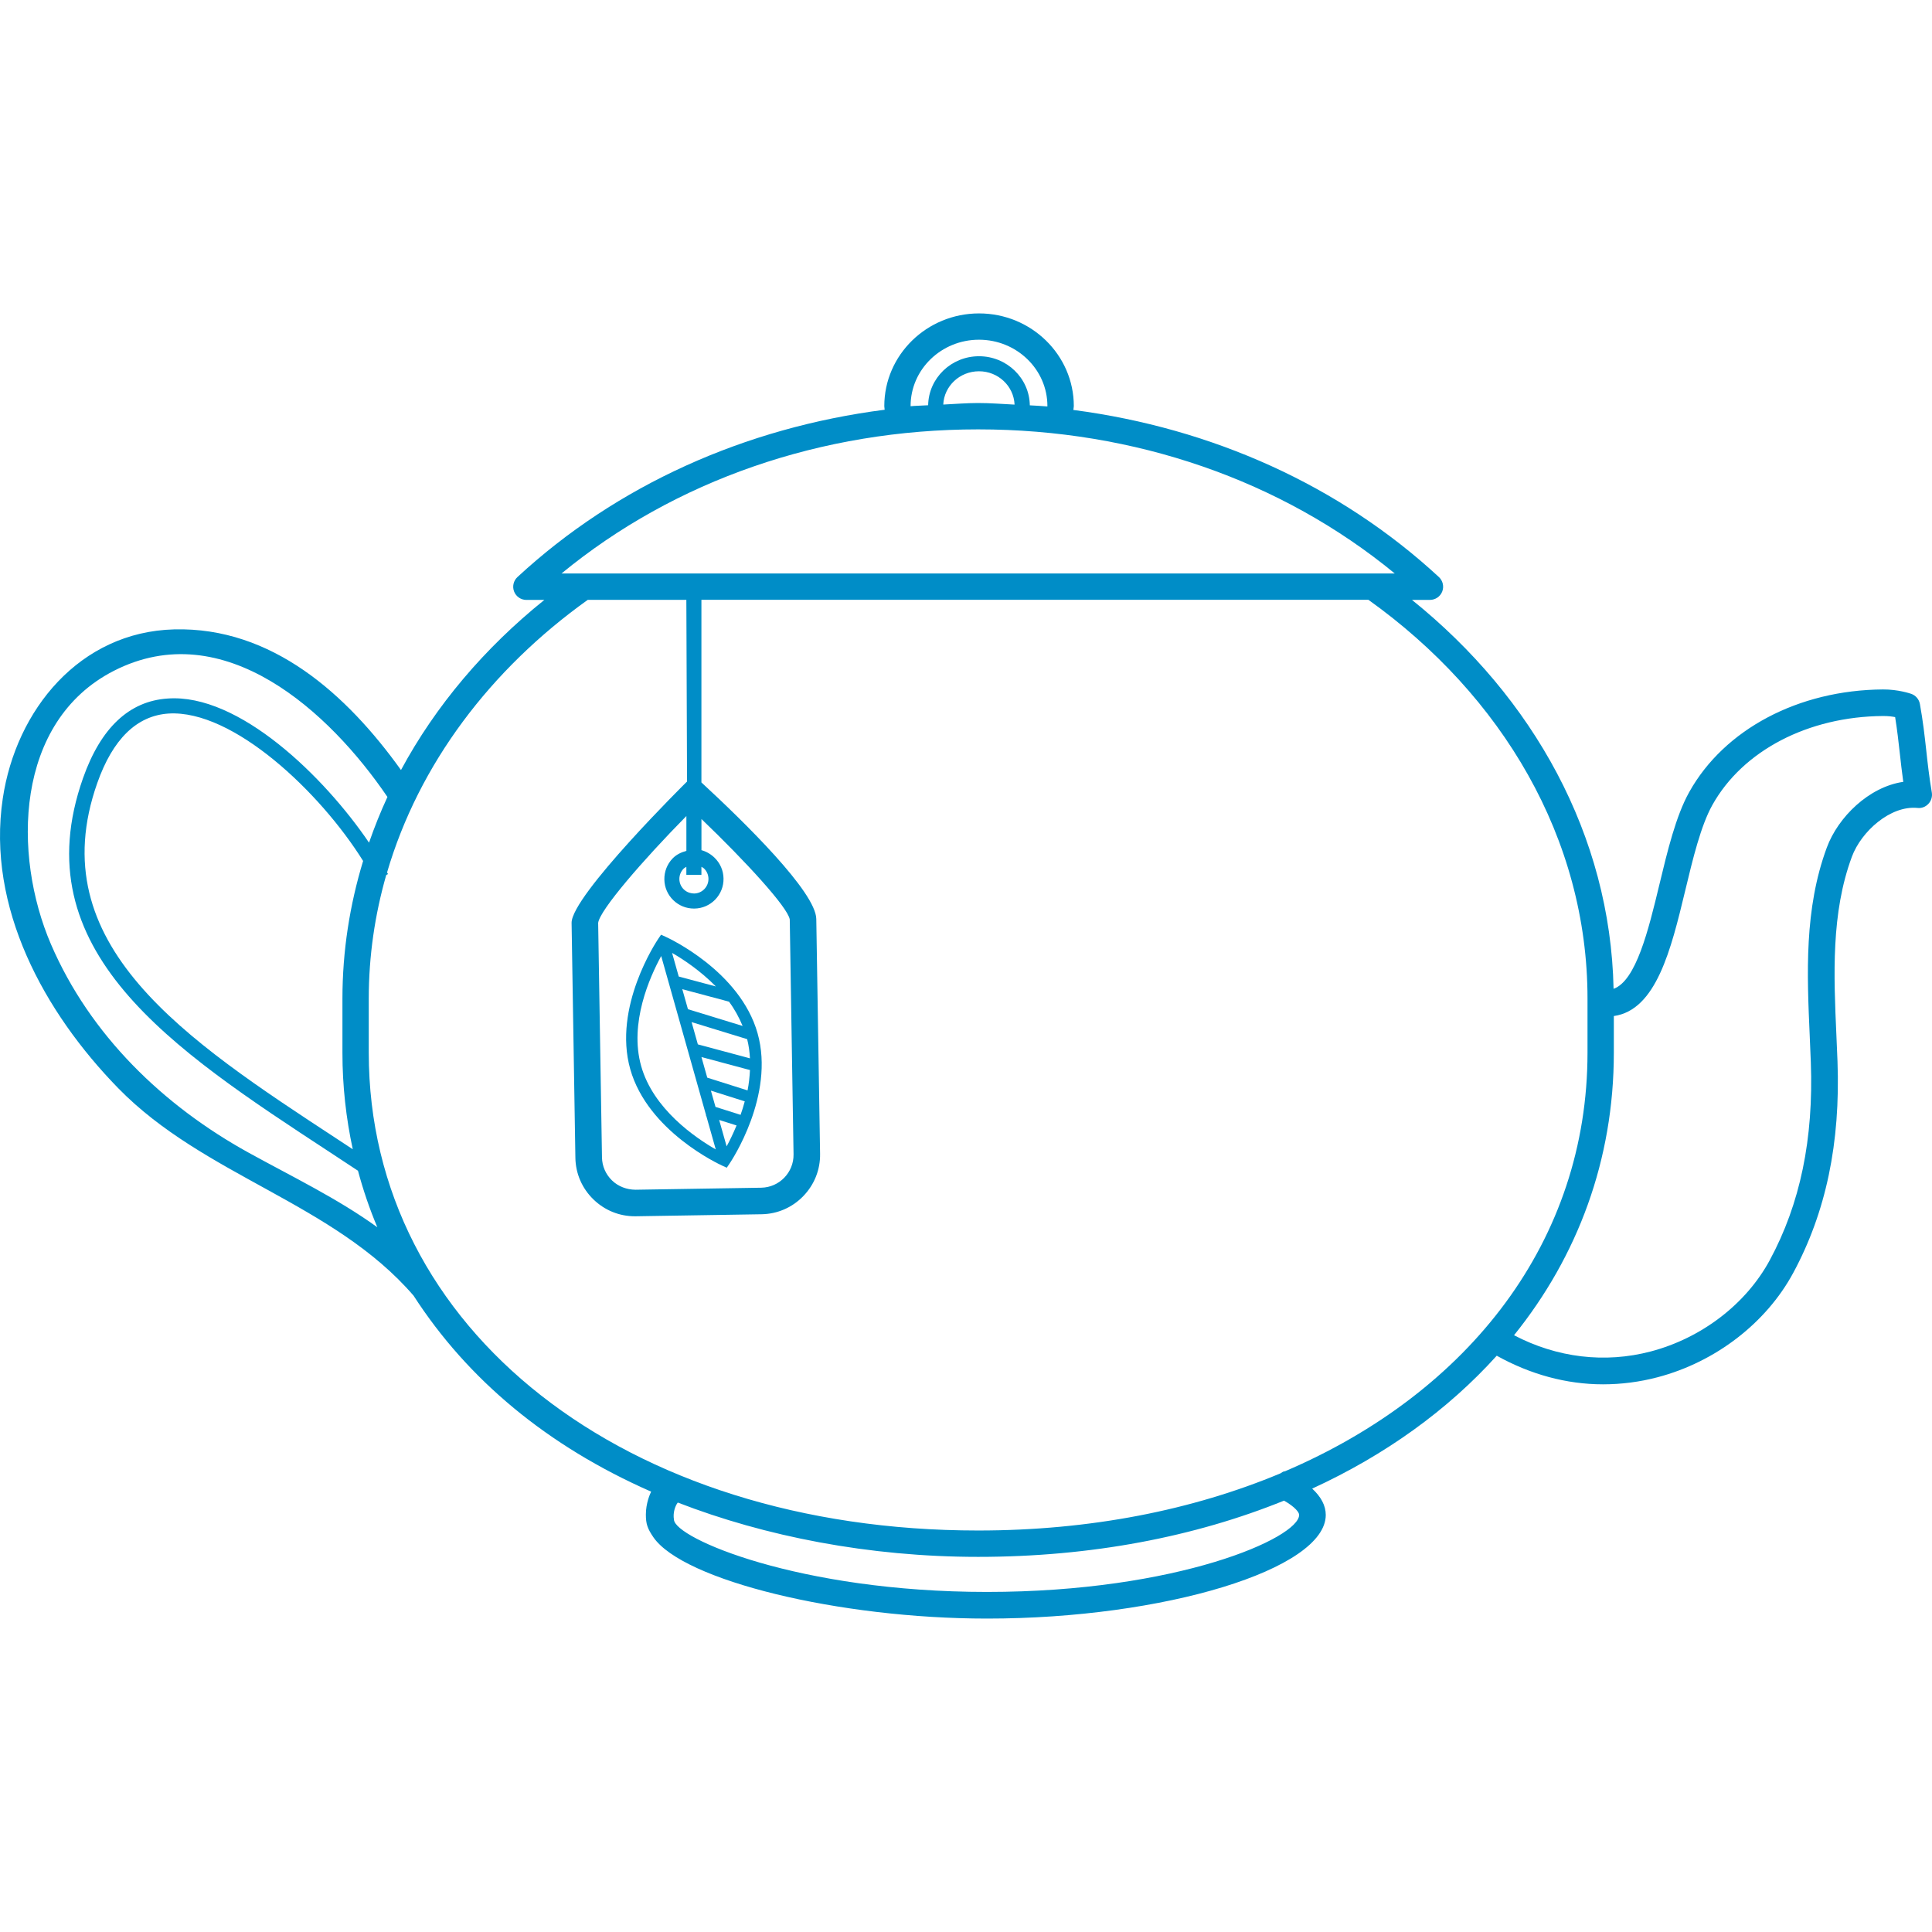 <?xml version="1.0" encoding="iso-8859-1"?>
<!-- Uploaded to: SVG Repo, www.svgrepo.com, Generator: SVG Repo Mixer Tools -->
<svg fill="#008dc7" height="800px" width="800px" version="1.1" id="Layer_1" xmlns="http://www.w3.org/2000/svg" xmlns:xlink="http://www.w3.org/1999/xlink" 
	 viewBox="0 0 290.903 290.903" xml:space="preserve">
<g>
	<g>
		<g>
			<path d="M290.877,119.339c-0.404-2.384-0.624-4.376-0.836-6.32c-0.248-2.244-0.492-4.424-0.96-7.016
				c-0.124-0.696-0.612-1.276-1.276-1.52c-0.192-0.068-2.024-0.688-4.288-0.672c-12.72,0.084-23.896,6.004-29.168,15.452
				c-2.016,3.608-3.276,8.868-4.5,13.952c-1.644,6.852-3.516,14.468-6.892,15.672c-0.48-23.084-12.068-43.848-30.356-58.56h2.708
				c0.816,0,1.552-0.5,1.848-1.26c0.296-0.76,0.096-1.624-0.5-2.18c-14.912-13.792-34.104-22.42-55.04-25.16
				c0.008-0.2,0.068-0.384,0.068-0.584c0-7.692-6.404-13.952-14.268-13.952s-14.268,6.256-14.268,13.952
				c0,0.188,0.048,0.364,0.056,0.552c-21.036,2.704-40.324,11.348-55.296,25.196c-0.596,0.556-0.796,1.42-0.5,2.18
				c0.296,0.76,1.032,1.26,1.848,1.26h2.704c-8.98,7.224-16.356,15.904-21.584,25.612c-8.108-11.316-19.38-21.564-34.16-21.176
				c-14.22,0.372-23.808,12.112-25.8,25.464c-2.452,16.408,6.248,32.2,17.368,43.604c12.944,13.268,32.424,17.268,44.488,31.256
				c8.164,12.648,20.168,22.656,35.772,29.508c-0.172,0.336-0.796,1.748-0.796,3.44c0,1.4,0.228,2.104,1.128,3.42
				c4.492,6.524,27.968,12.252,50.244,12.252c26.692,0,51-7.436,51-15.604c0-1.428-0.728-2.748-2.044-3.964
				c11.032-5.068,20.44-11.86,27.788-20.012c5.024,2.8,10.476,4.308,16.004,4.308c2.752,0,5.512-0.352,8.236-1.072
				c8.7-2.292,16.324-8.16,20.392-15.688c4.944-9.156,7.128-19.58,6.676-31.876l-0.164-3.884c-0.404-9.06-0.82-18.428,2.328-26.916
				c1.416-3.82,5.804-7.74,9.86-7.352c0.632,0.08,1.236-0.16,1.664-0.616C290.785,120.583,290.977,119.955,290.877,119.339z
				 M147.409,51.151c5.68,0,10.3,4.48,10.3,9.984c0,0.02-0.008,0.04-0.008,0.064c-0.872-0.084-1.76-0.108-2.64-0.168
				c-0.06-4.084-3.464-7.392-7.652-7.392c-4.188,0-7.588,3.3-7.656,7.38c-0.88,0.06-1.768,0.064-2.64,0.144
				c0-0.008-0.004-0.02-0.004-0.028C137.109,55.627,141.729,51.151,147.409,51.151z M152.765,60.923
				c-1.828-0.092-3.64-0.24-5.488-0.24c-1.764,0-3.5,0.148-5.248,0.232c0.12-2.78,2.48-5.012,5.38-5.012
				C150.309,55.903,152.645,58.143,152.765,60.923z M147.277,64.651c23.604,0,45.676,7.668,62.736,21.7H84.545
				C101.601,72.323,123.673,64.651,147.277,64.651z M101.385,135.547c0.84,0.812,1.936,1.256,3.1,1.256c0.024,0,0.048,0,0.076,0
				c1.192-0.016,2.3-0.5,3.132-1.356c0.824-0.856,1.268-1.98,1.248-3.168c-0.016-1.188-0.496-2.304-1.352-3.132
				c-0.556-0.54-1.244-0.94-1.972-1.136v-4.692c6.596,6.324,12.992,13.276,13.296,15.12l0.572,35.364
				c0.044,2.732-2.14,4.988-4.872,5.032l-18.94,0.304c-1.304-0.016-2.568-0.476-3.524-1.4c-0.952-0.924-1.488-2.156-1.508-3.472
				l-0.576-35.308c0.256-1.948,6.724-9.424,13.284-16.088v5.248c-0.772,0.208-1.496,0.54-2.064,1.128
				c-0.828,0.856-1.272,1.984-1.252,3.172C100.049,133.607,100.529,134.719,101.385,135.547z M106.009,130.771
				c0.416,0.408,0.656,0.952,0.664,1.54c0.008,0.584-0.212,1.136-0.616,1.556c-0.404,0.42-0.952,0.66-1.54,0.668
				c-0.632-0.024-1.136-0.212-1.56-0.62c-0.416-0.408-0.656-0.952-0.664-1.536c-0.008-0.584,0.212-1.14,0.616-1.56
				c0.128-0.132,0.288-0.208,0.436-0.304v1.212h2.268v-1.212C105.749,130.599,105.893,130.659,106.009,130.771z M37.477,173.583
				c-12.888-7.096-23.928-17.744-29.808-31.416c-5.78-13.444-5.476-33.504,9.456-41.152c16.62-8.512,32.556,6.24,41.212,18.984
				c-1.04,2.244-1.96,4.544-2.772,6.88c-6.708-9.892-19.588-22.5-30.34-21.7c-5.772,0.388-10.052,4.416-12.72,11.976
				c-9.168,25.98,13.316,40.712,37.12,56.308c1.42,0.932,2.848,1.872,4.276,2.816c0.784,2.916,1.752,5.76,2.916,8.512
				C50.829,180.463,44.109,177.235,37.477,173.583z M53.117,173.047c-0.752-0.492-1.504-0.992-2.248-1.48
				c-23.04-15.096-44.8-29.356-36.224-53.66c2.336-6.624,5.944-10.148,10.732-10.468c9.724-0.604,22.844,11.844,29.296,22.196
				c-2.012,6.624-3.112,13.564-3.112,20.724v8.148C51.557,163.523,52.109,168.375,53.117,173.047z M148.609,239.699
				c-28.364,0-47.024-8.1-47.132-10.892c-0.176-1,0.168-2.036,0.576-2.568c13.112,5.088,28.792,8.18,45.224,8.18
				c17.032,0,32.624-3.02,46.064-8.468c1.728,0.992,2.272,1.796,2.272,2.144C195.609,231.539,177.369,239.699,148.609,239.699z
				 M193.441,221.551c-0.152-0.068-0.636,0.292-0.636,0.292c-13.192,5.52-28.612,8.608-45.528,8.608
				c-53.164,0-91.752-30.256-91.752-71.944v-8.148c0-6.412,0.92-12.644,2.632-18.612l0.264-0.136c-0.04-0.08-0.096-0.172-0.14-0.252
				c4.784-16.296,15.568-30.568,30.22-41.04h14.844l0.104,27.356c0,0-17.448,17.22-17.384,21.292l0.572,35.36
				c0.036,2.384,1.004,4.612,2.728,6.28c1.688,1.636,3.892,2.528,6.22,2.528c0.052,0,0.1,0,0.148,0l18.94-0.304
				c2.388-0.04,4.616-1.008,6.28-2.732c1.668-1.724,2.568-3.984,2.528-6.368l-0.572-35.364
				c-0.068-4.056-10.824-14.584-17.296-20.556V90.315h100.432c20.128,14.38,32.988,35.936,32.988,60.04v8.148
				C239.033,186.711,221.329,209.643,193.441,221.551z M275.073,127.599c-3.428,9.248-2.996,19.028-2.576,28.484l0.16,3.856
				c0.424,11.564-1.596,21.32-6.192,29.824c-3.556,6.58-10.244,11.708-17.896,13.724c-6.932,1.828-14.156,0.94-20.6-2.44
				c9.592-11.908,15.028-26.408,15.028-42.54v-5.52c6.372-0.9,8.608-9.98,10.736-18.84c1.156-4.824,2.356-9.808,4.1-12.936
				c4.572-8.188,14.416-13.324,25.7-13.4c0.84,0,1.332,0.072,1.82,0.164c0.316,1.96,0.508,3.704,0.708,5.488
				c0.152,1.36,0.304,2.748,0.516,4.26C281.389,118.479,276.757,123.047,275.073,127.599z"/>
			<path d="M99.133,141.331c-0.28,0.416-6.876,10.284-4.236,19.652c2.644,9.368,13.424,14.336,13.88,14.544l0.652,0.296l0.404-0.592
				c0.28-0.416,6.876-10.28,4.236-19.652c-2.644-9.368-13.42-14.336-13.88-14.544l-0.652-0.296L99.133,141.331z M109.409,172.607
				l-1.124-3.976l2.62,0.828C110.385,170.711,109.853,171.799,109.409,172.607z M111.509,167.863l-3.776-1.196l-0.692-2.448
				l5.096,1.612C111.949,166.543,111.741,167.215,111.509,167.863z M112.561,164.183l-6.068-1.92l-0.876-3.104l7.308,1.96
				C112.873,162.159,112.757,163.191,112.561,164.183z M112.921,159.355l-7.844-2.104l-0.944-3.352l8.368,2.568
				C112.741,157.427,112.873,158.391,112.921,159.355z M109.769,150.823c0.824,1.108,1.5,2.34,2.048,3.656l-8.232-2.524
				l-0.852-3.012L109.769,150.823z M107.789,148.531l-5.592-1.496l-1-3.552C102.857,144.435,105.449,146.151,107.789,148.531z
				 M106.317,167.923l-0.024,0.076l0.052,0.016l1.428,5.056c-3.076-1.764-9.412-6.08-11.232-12.552
				c-1.828-6.468,1.316-13.456,3.016-16.568L106.317,167.923z"/>
		</g>
	</g>
</g>
</svg>